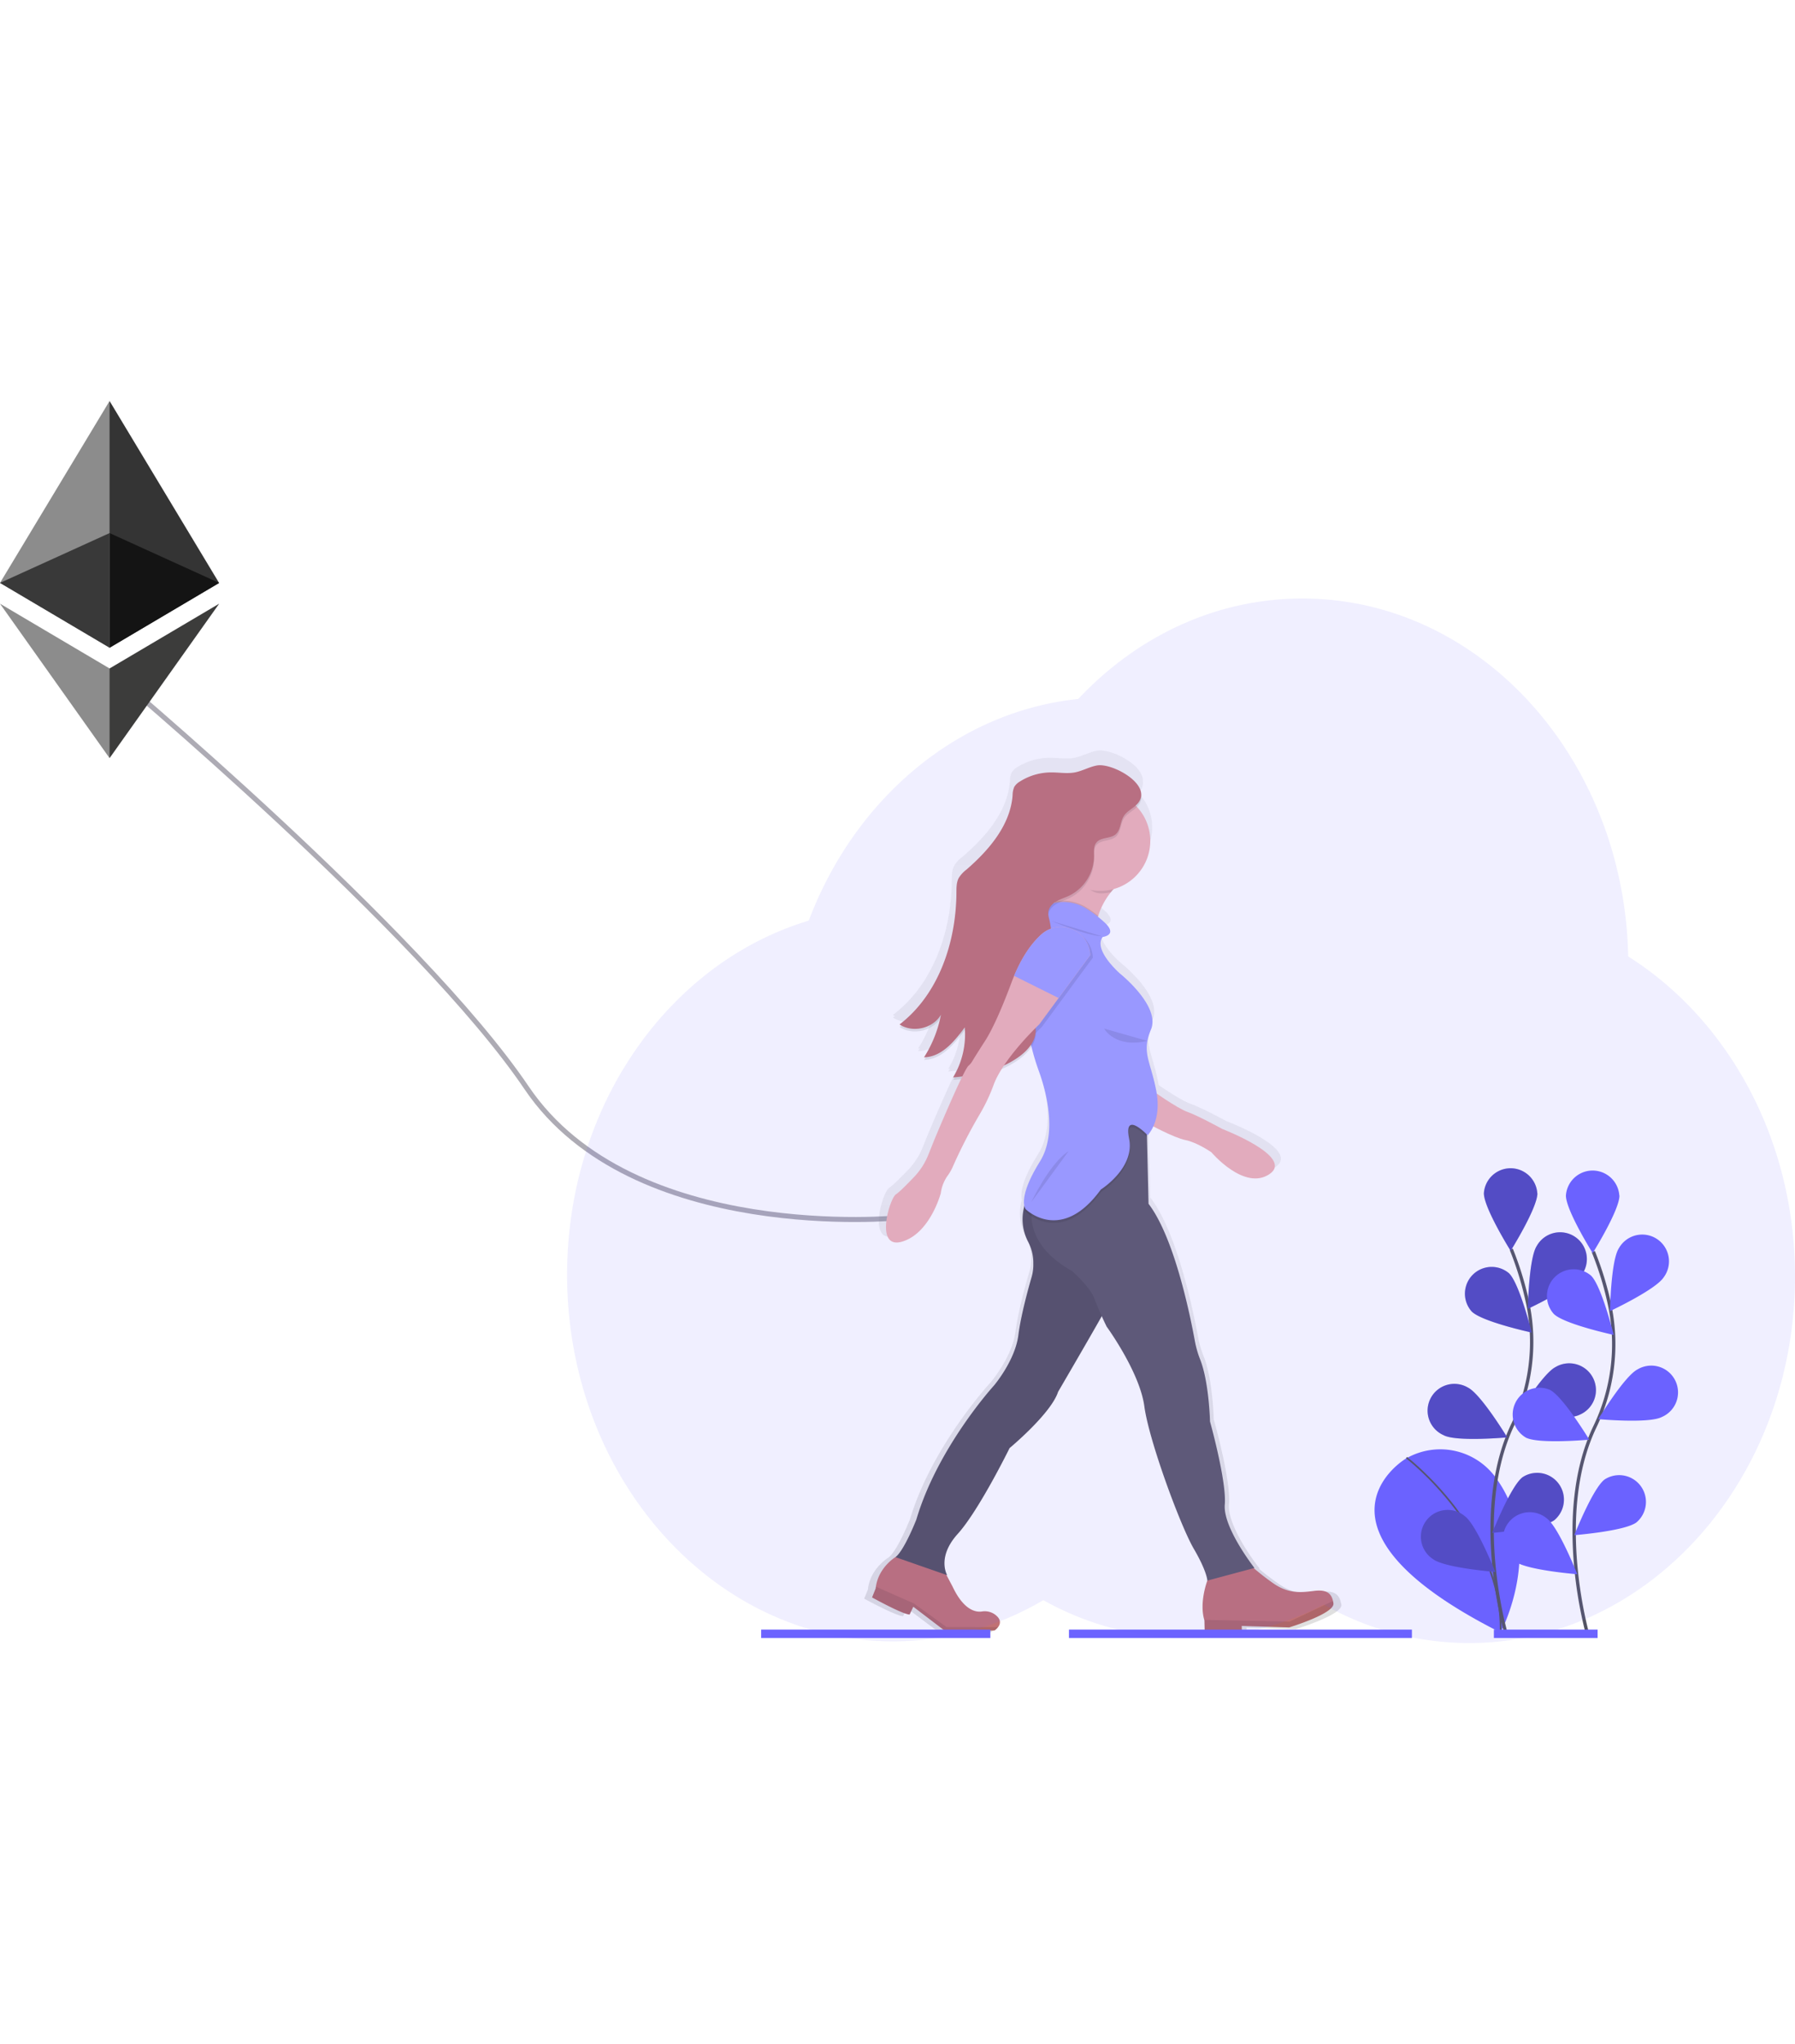 <svg id="b1dfe96f-fe37-4185-8264-ce8c2a4cb4b9" data-name="Layer 1" xmlns="http://www.w3.org/2000/svg" xmlns:xlink="http://www.w3.org/1999/xlink" width="152.715" height="173.792" viewBox="0 0 1073 741.95"><defs><linearGradient id="81c36db9-452d-475d-884d-b278af2ef6e6" x1="717.06" y1="814.6" x2="717.06" y2="285.55" gradientTransform="translate(-12.74 19.35) rotate(-1.34)" gradientUnits="userSpaceOnUse"><stop offset="0" stop-color="gray" stop-opacity="0.25"/><stop offset="0.54" stop-color="gray" stop-opacity="0.12"/><stop offset="1" stop-color="gray" stop-opacity="0.1"/></linearGradient></defs><title>ethereum desire</title><path d="M129.5,240.48S315.09,395.75,378.29,489.31,601,566.95,601,566.95" transform="translate(-63.5 -79.02)" fill="none" stroke="#5d596a" stroke-miterlimit="10" stroke-width="3" opacity="0.5"/><path d="M865,796.59c-1.21-5.16-4.51-7-11.78-6.12-7.9,1-15.79,1.93-25.45-4.87-5.12-3.6-9.1-6.78-11.73-9l.43-.11S796.9,752,798.15,737.9s-9.1-50.52-9.1-50.52-.56-23.79-6-37.6a60.66,60.66,0,0,1-3.3-11.21c-3.22-17.42-12.92-63.47-28.64-83.77l-1-40.59,0-1.56.41.41a18.49,18.49,0,0,0,3.5-5.36c4.61,2.37,14.55,7.28,19.93,8.33,7.16,1.39,16,7.43,16,7.43s20.35,23.72,35.94,13.21-29.15-27.42-29.15-27.42-15.24-8.23-21.62-10.42c-4.52-1.55-13.91-7.68-19-11.13q-.13-.83-.3-1.69c-2.94-15.22-7.24-21-5.46-30.39a34.56,34.56,0,0,1,2.21-7c6-14.19-19-33.9-19-33.9s-17-14.43-10.82-22.38c0,0,9.48-1,1.38-8.62-1.39-1.31-2.83-2.52-4.26-3.64.06-.21.12-.41.19-.62a44,44,0,0,1,7.78-14.3c.54-.67,1.12-1.33,1.73-2a30.53,30.53,0,0,0,22.67-30.06,30.06,30.06,0,0,0-8.18-19.92,8,8,0,0,0,2.6-6.82c.82-9.9-19.05-19.9-27.35-18.44-4.73.83-9,3.38-13.74,4.25-4.91.9-10-.08-15,0a36.48,36.48,0,0,0-18.89,5.52A9.62,9.62,0,0,0,668.2,301a12.52,12.52,0,0,0-1,5.14c-1.4,18.21-14.58,33.36-28.58,45.33a18.9,18.9,0,0,0-4.74,5.15c-1.42,2.68-1.39,5.85-1.41,8.87-.22,30.18-10.92,61.88-35.2,80.28.38.24.76.47,1.16.68-.37.29-.74.6-1.12.88,7.89,5.13,19.75,2.63,25-5a73.9,73.9,0,0,1-10,23.49l1-.05c-.33.54-.65,1.08-1,1.61,10.82-.23,18.79-9.66,25.2-18.26.07.83.12,1.67.15,2.5A50.39,50.39,0,0,1,630.33,478l1-.09q-.47.84-1,1.66,2.39-.2,4.78-.49c-6.38,13-16.39,36.7-16.39,36.7L615,525a42.37,42.37,0,0,1-8.63,13.31c-4.05,4.23-9.16,9.37-11.35,10.74-3.9,2.43-13.46,33.88,3.84,28.79s23.86-29.44,23.86-29.44a23.59,23.59,0,0,1,4.49-11,29.5,29.5,0,0,0,3.28-5.89,314.81,314.81,0,0,1,16.11-30.85,107.61,107.61,0,0,0,8.63-17.78,52.4,52.4,0,0,1,5.09-10,56.25,56.25,0,0,0,11-6.13,29.33,29.33,0,0,0,7.43-7.5,141.18,141.18,0,0,0,4.47,14.53c4.2,11.36,11.87,37.66.76,55.25-10.19,16.14-10.41,23.95-9.65,27.17,0,.17-.1.34-.15.52a29.21,29.21,0,0,0,2.55,21.42,27.47,27.47,0,0,1,3.13,11.91l0,1.19a26.63,26.63,0,0,1-1.08,8.14c-2.17,7.36-6.69,23.58-8.2,35.33-2,15.66-15.11,30.79-15.11,30.79s-34.75,37.5-48,81.52c0,0-7.47,18.91-12.92,22.94,0,0-10.37,6.17-12.1,18,0,.32-.09.64-.12,1l-2.25,5.52S599.4,805,603.36,804.9l2.26-4.74,20.15,15.14,30.07-.7a9.49,9.49,0,0,0,2.17-2c1.44-1.88,2.29-4.82-2.27-7.88a10.93,10.93,0,0,0-7.66-1.61c-3.87.57-11.27-.72-18.2-15.19l-3.82-7.12.49.17s-6.59-10.77,6.54-25.13,32-52.26,32-52.26,25.64-20.89,30.08-34.27c0,0,17.1-28.87,27-46,1.65,3.58,3,6.29,3,6.29s20.44,27.62,23.31,48.63S770.74,751,779,764.88s8.37,19.32,8.37,19.32-5.12,13.12-1.91,23.9l.1.34.15,6.24,23,.24-.07-3.12,29.32.87s28.31-8.47,27.37-14.69Q865.16,797.25,865,796.59Z" transform="translate(-63.5 -79.02)" fill="url(#81c36db9-452d-475d-884d-b278af2ef6e6)"/><path d="M737.08,363.61a46,46,0,0,0-9.56,8.9,43.36,43.36,0,0,0-7.52,14,38.63,38.63,0,0,0-2,12.74l-14.85-12.67-19,4.28A60,60,0,0,0,694.32,378a64.36,64.36,0,0,0,6-13.47,49.88,49.88,0,0,0,2.09-9.34S757.43,349.35,737.08,363.61Z" transform="translate(-63.5 -79.02)" fill="#efb4b6"/><path d="M660.12,811.48a9.22,9.22,0,0,1-2.1,2l-29.09.68L609.44,799.3l-2.19,4.65c-3.83.09-22.45-10.2-22.45-10.2l2.17-5.41c0-.32.07-.64.12-1,1.67-11.66,11.7-17.7,11.7-17.7l3.79-1.62,23.11,5.59,7.21,13.62c6.71,14.2,13.86,15.47,17.61,14.91a10.45,10.45,0,0,1,7.41,1.58C662.34,806.75,661.51,809.64,660.12,811.48Z" transform="translate(-63.5 -79.02)" fill="#c17174"/><path d="M860.59,797.24c.91,6.11-26.47,14.41-26.47,14.41l-28.36-.87.07,3.06-22.21-.25-.14-6.12-.1-.33c-3.1-10.58,1.84-23.45,1.84-23.45l2.21-3.88,22.05-6.64a148.35,148.35,0,0,0,14.83,11.91c9.35,6.67,17,5.73,24.62,4.78,7-.87,10.23.95,11.4,6Q860.48,796.52,860.59,797.24Z" transform="translate(-63.5 -79.02)" fill="#c17174"/><path d="M728.41,614.24c-.73,1.56-3.13,5.89-6.32,11.52C712.57,642.58,696,670.9,696,670.9,691.75,684,667,704.52,667,704.52s-18.27,37.19-31,51.27-6.31,24.65-6.31,24.65l-30.89-10.76c5.27-4,12.49-22.5,12.49-22.5,12.77-43.19,46.37-80,46.37-80s12.67-14.85,14.61-30.21c1.45-11.53,5.82-27.44,7.92-34.66a26.48,26.48,0,0,0,1-8l0-1.17a27.27,27.27,0,0,0-3-11.68,29,29,0,0,1-2.48-21,24.18,24.18,0,0,1,3-7.1l7.55-2.2L713,543.38s1.65,5.81,3.88,14.12C722.05,576.89,730.45,609.9,728.41,614.24Z" transform="translate(-63.5 -79.02)" fill="#5d596a"/><path d="M728.41,614.24c-.73,1.56-3.13,5.89-6.32,11.52C712.57,642.58,696,670.9,696,670.9,691.75,684,667,704.52,667,704.52s-18.27,37.19-31,51.27-6.31,24.65-6.31,24.65l-30.89-10.76c5.27-4,12.49-22.5,12.49-22.5,12.77-43.19,46.37-80,46.37-80s12.67-14.85,14.61-30.21c1.45-11.53,5.82-27.44,7.92-34.66a26.48,26.48,0,0,0,1-8l0-1.17a27.27,27.27,0,0,0-3-11.68,29,29,0,0,1-2.48-21,24.18,24.18,0,0,1,3-7.1l7.55-2.2L713,543.38s1.65,5.81,3.88,14.12C722.05,576.89,730.45,609.9,728.41,614.24Z" transform="translate(-63.5 -79.02)" opacity="0.1"/><path d="M813.38,776.14l-28.16,7.55s-.13-5.36-8.1-19-26.78-64.47-29.56-85.08S725,631.93,725,631.93s-1.3-2.66-2.9-6.17c-1.48-3.25-3.2-7.22-4.38-10.5-2.46-6.83-13.41-16.53-13.41-16.53-20-11.12-24-24.43-24.23-32.76a23.54,23.54,0,0,1,1.07-8.05l5.14-6.74L696,538.42l32.87-35.23,20,4.13,1.2,51.28c15.21,19.92,24.61,65.1,27.73,82.2a60.2,60.2,0,0,0,3.2,11c5.27,13.55,5.82,36.89,5.82,36.89s10,35.76,8.82,49.57S813.38,776.14,813.38,776.14Z" transform="translate(-63.5 -79.02)" fill="#5d596a"/><path d="M751.54,490.4s15.58,11.12,21.75,13.28,20.92,10.23,20.92,10.23,43.28,16.6,28.2,26.91-34.77-13-34.77-13-8.56-5.93-15.49-7.3-21.66-9.45-21.66-9.45Z" transform="translate(-63.5 -79.02)" fill="#efb4b6"/><path d="M737.08,363.61a46,46,0,0,0-9.56,8.9,30,30,0,0,1-5.53.64c-8.42.2-12.78-9-18.34-14.5,1.75-5.56-1.23-3.42-1.23-3.42S757.43,349.35,737.08,363.61Z" transform="translate(-63.5 -79.02)" opacity="0.1"/><circle cx="721.26" cy="341.77" r="29.86" transform="translate(-71.31 -62.04) rotate(-1.34)" fill="#efb4b6"/><path d="M718,399.29l-14.85-12.67-19,4.28A60,60,0,0,0,694.32,378l.13,0a25.56,25.56,0,0,1,18.49,3.53,75.69,75.69,0,0,1,7.06,5A38.63,38.63,0,0,0,718,399.29Z" transform="translate(-63.5 -79.02)" opacity="0.1"/><path d="M748.87,507.31l.27,11.45c-2.31-2.31-13.79-13.22-10.66,2.58,3.47,17.53-16.9,30.26-16.9,30.26a73,73,0,0,1-4.74,5.89C700.68,575.4,686.36,570,680.07,566a21.75,21.75,0,0,1-3.4-2.59,5.43,5.43,0,0,1-1-2.9,24.18,24.18,0,0,1,3-7.1l7.55-2.2L696,538.42l32.87-35.23Z" transform="translate(-63.5 -79.02)" opacity="0.1"/><path d="M749.5,517.63s-14.53-15.36-11.05,2.17-16.9,30.26-16.9,30.26c-23.74,32.72-44.91,11.77-44.91,11.77s-5.5-6,8.52-28.54c10.74-17.26,3.32-43.06-.75-54.21A140.5,140.5,0,0,1,680,464.38l-1-4L676.68,451a100.58,100.58,0,0,1-2.5-33.43,95.92,95.92,0,0,1,4.66-22c1.54-4.56,3.27-8.48,5.13-10.82a17.37,17.37,0,0,1,10.49-6A25.52,25.52,0,0,1,713,382.32a69.39,69.39,0,0,1,11,8.4c7.83,7.47-1.33,8.46-1.33,8.46-5.94,7.8,10.47,22,10.47,22s24.19,19.34,18.39,33.27-.33,18.39,3.16,36.69S749.5,517.63,749.5,517.63Z" transform="translate(-63.5 -79.02)" fill="#9f9eff"/><path d="M719.28,298.26c-4.58.82-8.72,3.31-13.29,4.16-4.75.88-9.63-.08-14.47,0a34.9,34.9,0,0,0-18.27,5.41,9.35,9.35,0,0,0-3.4,3.22,12.43,12.43,0,0,0-1,5c-1.35,17.87-14.09,32.73-27.63,44.46a18.43,18.43,0,0,0-4.59,5c-1.38,2.63-1.34,5.74-1.36,8.71-.2,29.61-10.54,60.71-34,78.76,7.92,5.23,20,2.39,24.76-5.82a73,73,0,0,1-10.14,25.46c10.46-.22,18.17-9.48,24.37-17.91a49.89,49.89,0,0,1-7,29.92c14-1.21,28.3-4.23,39.62-12.51,5.18-3.79,9.89-9.31,9.78-15.73-.06-3.68-1.7-7.11-2.87-10.6-3.05-9.08-2.32-20.53,5.23-26.42a28.52,28.52,0,0,0,4-3.16c1.73-1.94,2.34-4.61,2.69-7.19a51.33,51.33,0,0,0-.94-18.82,13.85,13.85,0,0,1-.61-4c.17-2.83,2.3-5.2,4.72-6.66s5.18-2.26,7.75-3.47a26.58,26.58,0,0,0,14.89-23.5c0-2.87-.38-6.07,1.44-8.28,2.69-3.28,8.28-2.16,11.5-4.91,3.05-2.61,2.71-7.47,4.84-10.88,1.75-2.8,5-4.29,7.37-6.54C754.57,311,728.89,296.55,719.28,298.26Z" transform="translate(-63.5 -79.02)" opacity="0.1"/><path d="M716.76,411.38v.19L697.9,437.18l-11.56,15.69s-3.15,3-7.36,7.51L676.68,451a100.58,100.58,0,0,1-2.5-33.43c4.37-8.72,9.07-14.56,13.47-18.49A17.51,17.51,0,0,1,716.76,411.38Z" transform="translate(-63.5 -79.02)" opacity="0.1"/><path d="M719.24,296.73c-4.58.82-8.72,3.31-13.29,4.16-4.75.88-9.63-.08-14.47,0a34.9,34.9,0,0,0-18.27,5.41,9.35,9.35,0,0,0-3.4,3.22,12.43,12.43,0,0,0-1,5c-1.35,17.87-14.09,32.73-27.63,44.46a18.43,18.43,0,0,0-4.59,5c-1.38,2.63-1.34,5.74-1.36,8.71-.2,29.61-10.54,60.71-34,78.76,7.92,5.23,20,2.39,24.76-5.82a73,73,0,0,1-10.14,25.46c10.46-.22,18.17-9.48,24.37-17.91a49.89,49.89,0,0,1-7,29.92c14-1.21,28.3-4.23,39.62-12.51,5.18-3.79,9.89-9.31,9.78-15.73-.06-3.68-1.7-7.11-2.87-10.6-3.05-9.08-2.32-20.53,5.23-26.42a28.52,28.52,0,0,0,4-3.16c1.73-1.94,2.34-4.61,2.69-7.19a51.33,51.33,0,0,0-.94-18.82,13.85,13.85,0,0,1-.61-4c.17-2.83,2.3-5.2,4.72-6.66s5.18-2.26,7.75-3.47a26.58,26.58,0,0,0,14.89-23.5c0-2.87-.38-6.07,1.44-8.28,2.69-3.28,8.28-2.16,11.5-4.91,3.05-2.61,2.71-7.47,4.84-10.88,1.75-2.8,5-4.29,7.37-6.54C754.53,309.43,728.85,295,719.24,296.73Z" transform="translate(-63.5 -79.02)" fill="#c17174"/><path d="M715.19,409.88v.19l-18.87,25.61-11.56,15.69S663,471.8,657.29,488a106.16,106.16,0,0,1-8.34,17.44,310.22,310.22,0,0,0-15.57,30.26,29,29,0,0,1-3.17,5.77,23.34,23.34,0,0,0-4.34,10.82s-6.33,23.89-23.06,28.88-7.5-25.86-3.73-28.25c2.12-1.34,7.06-6.38,11-10.53a41.6,41.6,0,0,0,8.34-13.06l3.65-9.11s17.4-41.76,20.41-44.13a10.2,10.2,0,0,0,2.2-2.66c2.41-3.93,4.86-7.83,7.38-11.69,3.31-5.05,8.55-15.15,16.06-35.27.53-1.41,1.06-2.77,1.61-4.07,5.13-12.32,11-20,16.37-24.82A17.51,17.51,0,0,1,715.19,409.88Z" transform="translate(-63.5 -79.02)" fill="#efb4b6"/><path d="M715.19,409.88v.19l-18.87,25.61-26.62-13.26c5.13-12.32,11-20,16.37-24.82A17.51,17.51,0,0,1,715.19,409.88Z" transform="translate(-63.5 -79.02)" fill="#9f9eff"/><path d="M691.83,389.54s20.41,8.74,30.38,9.27" transform="translate(-63.5 -79.02)" opacity="0.1"/><path d="M860.59,797.24c.91,6.11-26.47,14.41-26.47,14.41l-28.36-.87.07,3.06-22.21-.25-.14-6.12-.1-.33,51,1.06,25.9-12.32Q860.48,796.52,860.59,797.24Z" transform="translate(-63.5 -79.02)" opacity="0.1"/><path d="M660.12,811.48a9.22,9.22,0,0,1-2.1,2l-29.09.68L609.44,799.3l-2.19,4.65c-3.83.09-22.45-10.2-22.45-10.2l2.17-5.41c0-.32.07-.64.12-1l22.69,10,19.48,14.09Z" transform="translate(-63.5 -79.02)" opacity="0.1"/><path d="M680,557.56s10.94-23.23,22.26-30.39" transform="translate(-63.5 -79.02)" opacity="0.1"/><path d="M723.5,453.91s6.41,11.95,25.83,7.36" transform="translate(-63.5 -79.02)" opacity="0.1"/><path d="M903.48,711.08s-67.63,40.8,57,103.62c0,0,27.46-51-2.9-92.57a40.94,40.94,0,0,0-53.12-11.64Z" transform="translate(-63.5 -79.02)" fill="#6c63ff"/><path d="M904.26,710.22s57.88,44.28,56.25,104.48" transform="translate(-63.5 -79.02)" fill="none" stroke="#535461" stroke-miterlimit="10"/><path d="M963.79,815.44s-21.19-72,4-124.91a113.65,113.65,0,0,0,9.19-71.3,191.13,191.13,0,0,0-10.09-33.46" transform="translate(-63.5 -79.02)" fill="none" stroke="#535461" stroke-miterlimit="10" stroke-width="2"/><path d="M982.52,552.3c0,8.82-16,34.39-16,34.39s-16-25.57-16-34.39a16,16,0,0,1,31.93,0Z" transform="translate(-63.5 -79.02)" fill="#6c63ff"/><path d="M1008.91,601.15c-4.79,7.4-32.09,20.19-32.09,20.19s.5-30.14,5.29-37.54a16,16,0,1,1,26.8,17.36Z" transform="translate(-63.5 -79.02)" fill="#6c63ff"/><path d="M1007.76,684.61c-7.87,4-37.89,1.23-37.89,1.23s15.64-25.77,23.52-29.74a16,16,0,1,1,14.38,28.51Z" transform="translate(-63.5 -79.02)" fill="#6c63ff"/><path d="M992.67,747.57c-7.09,5.24-37.14,7.61-37.14,7.61s11.06-28,18.15-33.29a16,16,0,0,1,19,25.67Z" transform="translate(-63.5 -79.02)" fill="#6c63ff"/><path d="M943.3,623c6.32,6.14,35.79,12.51,35.79,12.51s-7.22-29.27-13.54-35.41A16,16,0,0,0,943.3,623Z" transform="translate(-63.5 -79.02)" fill="#6c63ff"/><path d="M926.58,696.9c7.87,4,37.89,1.23,37.89,1.23S948.83,672.35,941,668.38a16,16,0,1,0-14.38,28.51Z" transform="translate(-63.5 -79.02)" fill="#6c63ff"/><path d="M920.18,770.91c7.09,5.24,37.14,7.61,37.14,7.61s-11.06-28-18.15-33.29a16,16,0,1,0-19,25.67Z" transform="translate(-63.5 -79.02)" fill="#6c63ff"/><path d="M982.52,552.3c0,8.82-16,34.39-16,34.39s-16-25.57-16-34.39a16,16,0,0,1,31.93,0Z" transform="translate(-63.5 -79.02)" opacity="0.25"/><path d="M1008.91,601.15c-4.79,7.4-32.09,20.19-32.09,20.19s.5-30.14,5.29-37.54a16,16,0,1,1,26.8,17.36Z" transform="translate(-63.5 -79.02)" opacity="0.25"/><path d="M1007.76,684.61c-7.87,4-37.89,1.23-37.89,1.23s15.64-25.77,23.52-29.74a16,16,0,1,1,14.38,28.51Z" transform="translate(-63.5 -79.02)" opacity="0.25"/><path d="M992.67,747.57c-7.09,5.24-37.14,7.61-37.14,7.61s11.06-28,18.15-33.29a16,16,0,0,1,19,25.67Z" transform="translate(-63.5 -79.02)" opacity="0.25"/><path d="M943.3,623c6.32,6.14,35.79,12.51,35.79,12.51s-7.22-29.27-13.54-35.41A16,16,0,0,0,943.3,623Z" transform="translate(-63.5 -79.02)" opacity="0.25"/><path d="M926.58,696.9c7.87,4,37.89,1.23,37.89,1.23S948.83,672.35,941,668.38a16,16,0,1,0-14.38,28.51Z" transform="translate(-63.5 -79.02)" opacity="0.25"/><path d="M920.18,770.91c7.09,5.24,37.14,7.61,37.14,7.61s-11.06-28-18.15-33.29a16,16,0,1,0-19,25.67Z" transform="translate(-63.5 -79.02)" opacity="0.25"/><path d="M1012.83,816.81s-21.19-72,4-124.91a113.65,113.65,0,0,0,9.19-71.3,191.13,191.13,0,0,0-10.09-33.46" transform="translate(-63.5 -79.02)" fill="none" stroke="#535461" stroke-miterlimit="10" stroke-width="2"/><path d="M1031.56,553.67c0,8.82-16,34.39-16,34.39s-16-25.57-16-34.39a16,16,0,0,1,31.93,0Z" transform="translate(-63.5 -79.02)" fill="#6c63ff"/><path d="M1058,602.52c-4.79,7.4-32.09,20.19-32.09,20.19s.5-30.14,5.29-37.54a16,16,0,1,1,26.8,17.36Z" transform="translate(-63.5 -79.02)" fill="#6c63ff"/><path d="M1056.8,686c-7.87,4-37.89,1.23-37.89,1.23s15.64-25.77,23.52-29.74A16,16,0,1,1,1056.8,686Z" transform="translate(-63.5 -79.02)" fill="#6c63ff"/><path d="M1041.7,748.94c-7.09,5.24-37.14,7.61-37.14,7.61s11.06-28,18.15-33.29a16,16,0,0,1,19,25.67Z" transform="translate(-63.5 -79.02)" fill="#6c63ff"/><path d="M992.33,624.41c6.32,6.14,35.79,12.51,35.79,12.51s-7.22-29.27-13.54-35.41a16,16,0,0,0-22.25,22.9Z" transform="translate(-63.5 -79.02)" fill="#6c63ff"/><path d="M975.62,698.27c7.87,4,37.89,1.23,37.89,1.23S997.87,673.72,990,669.75a16,16,0,0,0-14.38,28.51Z" transform="translate(-63.5 -79.02)" fill="#6c63ff"/><path d="M969.22,772.28c7.09,5.24,37.14,7.61,37.14,7.61s-11.06-28-18.15-33.29a16,16,0,1,0-19,25.67Z" transform="translate(-63.5 -79.02)" fill="#6c63ff"/><rect x="455" y="733.95" width="137" height="5" fill="#6c63ff"/><rect x="639" y="733.95" width="205" height="5" fill="#6c63ff"/><rect x="893" y="733.95" width="62" height="5" fill="#6c63ff"/><path d="M129,79l-1.43,4.86V225l1.43,1.43,65.48-38.71Z" transform="translate(-63.5 -79.02)" fill="#343434"/><path d="M129,79,63.5,187.67,129,226.38V79Z" transform="translate(-63.5 -79.02)" fill="#8c8c8c"/><path d="M129,238.78l-.81,1V290l.81,2.35,65.52-92.27Z" transform="translate(-63.5 -79.02)" fill="#3c3c3b"/><path d="M129,292.36V238.78L63.5,200.09Z" transform="translate(-63.5 -79.02)" fill="#8c8c8c"/><path d="M129,226.38l65.48-38.7L129,157.91Z" transform="translate(-63.5 -79.02)" fill="#141414"/><path d="M63.5,187.67,129,226.38V157.91Z" transform="translate(-63.5 -79.02)" fill="#393939"/><path d="M1036.8,410.83C1034.36,292.26,948.09,197,842,197c-51.89,0-99,22.8-133.95,60-72.65,7.6-133.73,60-161.11,132.44C463.77,414.35,402.5,499.61,402.5,601c0,121,87.23,219,194.84,219a177,177,0,0,0,89.84-24.63A175.87,175.87,0,0,0,854.8,798,176.76,176.76,0,0,0,941.66,821c107.61,0,194.84-98,194.84-219C1136.5,519.86,1096.29,448.32,1036.8,410.83Z" transform="translate(-63.5 -79.02)" fill="#6c63ff" opacity="0.1"/></svg>